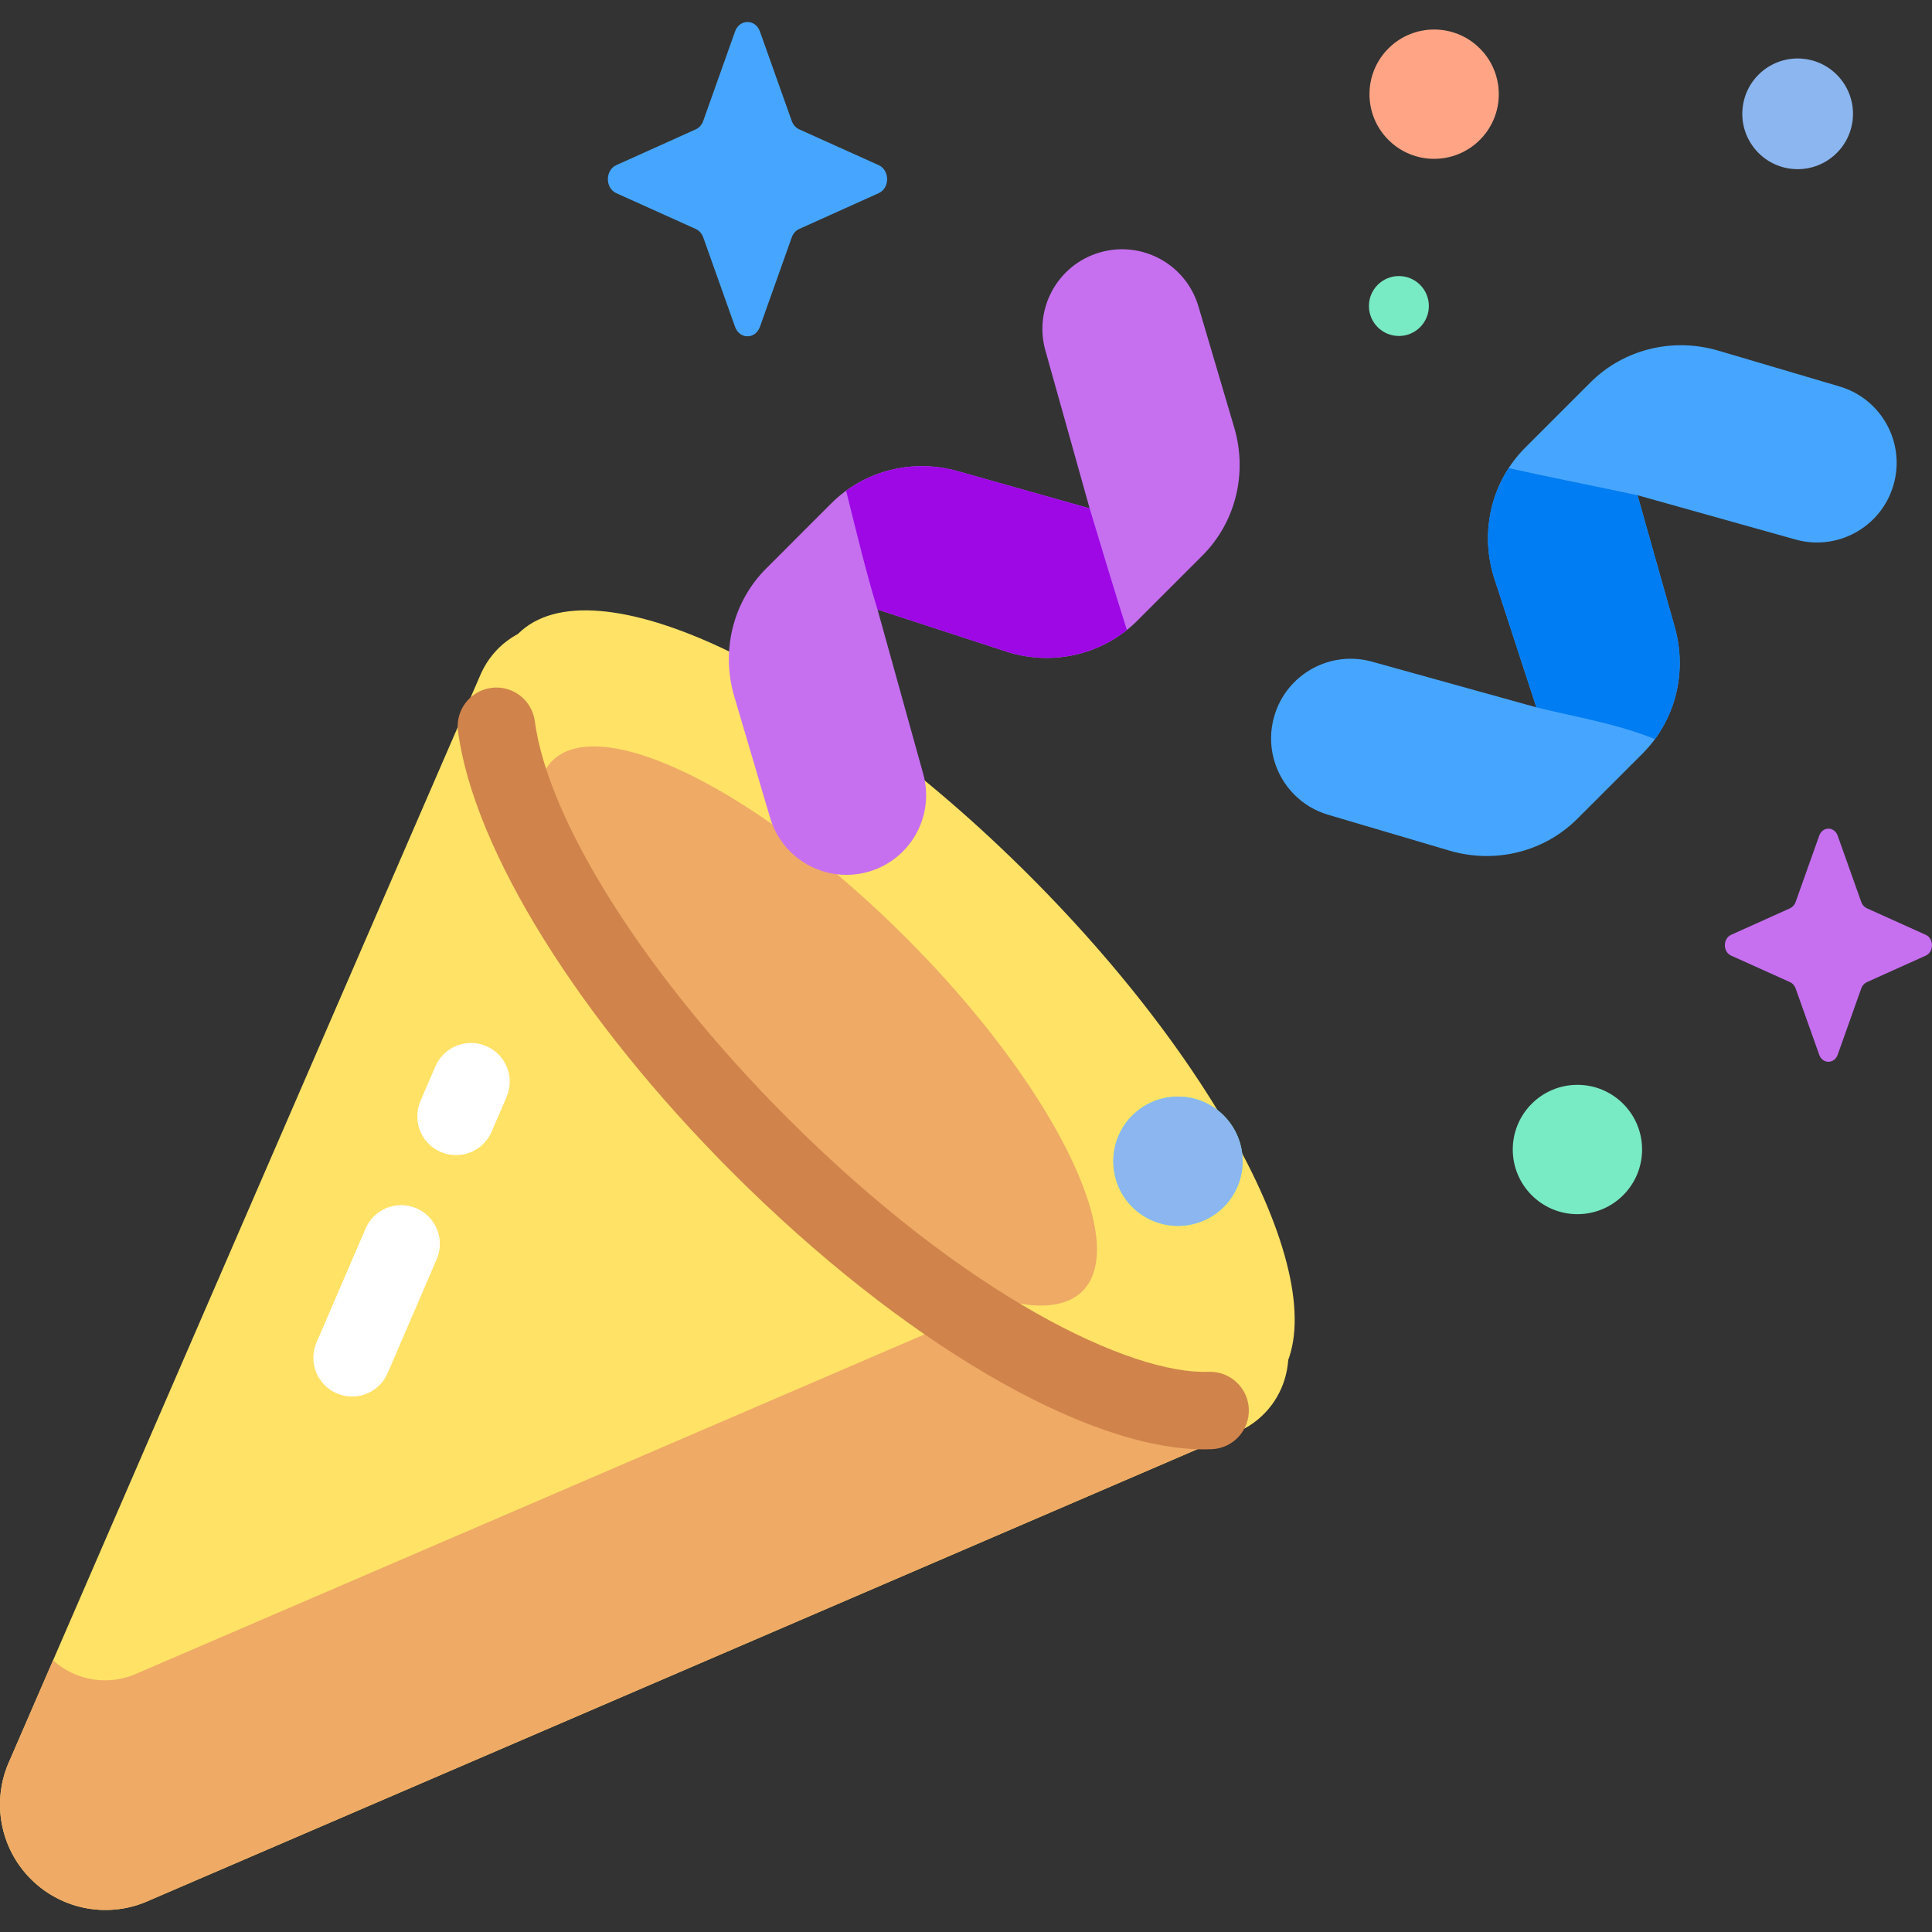 <svg width="139" height="139" viewBox="0 0 139 139" fill="none" xmlns="http://www.w3.org/2000/svg">
<rect x="0" y="0" width="139" height="139" fill="#333333" stroke="none"/>
<g clip-path="url(#clip0_3013_20128)">
<path d="M2.223 135.194C4.474 137.445 7.892 138.052 10.78 136.712L89.171 102.962C93.008 101.183 93.905 96.129 90.914 93.138L44.448 46.672C41.457 43.681 36.403 44.578 34.624 48.415L0.704 126.636C-0.635 129.525 -0.029 132.943 2.223 135.194V135.194Z" fill="#FFE266"/>
<path d="M67.524 95.569L9.899 120.378C7.863 121.322 5.471 120.948 3.818 119.456L0.704 126.636C-0.635 129.525 -0.029 132.943 2.223 135.194C4.474 137.445 7.892 138.052 10.78 136.712L88.419 103.286C86.631 102.569 67.815 95.434 67.524 95.569V95.569Z" fill="#EFAA66"/>
<path d="M91.457 99.793C96.814 94.436 89.026 77.963 74.063 63C59.099 48.036 42.627 40.249 37.27 45.605C31.914 50.962 39.702 67.434 54.665 82.398C69.628 97.361 86.101 105.149 91.457 99.793Z" fill="#FFE266"/>
<path d="M77.883 92.89C81.396 89.376 75.705 77.988 65.17 67.453C54.636 56.918 43.247 51.227 39.733 54.741C36.22 58.254 41.911 69.643 52.446 80.178C62.98 90.712 74.369 96.404 77.883 92.89Z" fill="#EFAA66"/>
<path d="M86.636 104.276C78.097 104.276 64.873 96.536 52.708 84.37C41.661 73.323 34.091 61.157 32.953 52.62C32.75 51.094 33.822 49.693 35.347 49.49C36.871 49.287 38.274 50.358 38.477 51.884C39.447 59.156 46.579 70.361 56.648 80.43C69.514 93.295 81.378 98.905 86.954 98.697C88.489 98.641 89.787 99.833 89.848 101.37C89.909 102.908 88.712 104.204 87.174 104.265C86.998 104.272 86.817 104.276 86.636 104.276Z" fill="#D0844B"/>
<path d="M56.845 61.26C56.191 60.605 55.687 59.784 55.406 58.834L52.83 50.113C51.856 46.819 52.735 43.291 55.121 40.904L59.805 36.22C62.192 33.833 65.721 32.955 69.014 33.928L78.396 36.576L75.232 25.287C74.335 22.253 76.069 19.066 79.103 18.169C82.138 17.272 85.325 19.006 86.222 22.041L88.798 30.762C89.771 34.056 88.893 37.584 86.507 39.971L81.823 44.655C79.436 47.041 75.907 47.919 72.614 46.946L63.136 43.856L66.396 55.587C67.293 58.622 65.559 61.809 62.525 62.706C60.439 63.322 58.282 62.696 56.845 61.26V61.26Z" fill="#C670F0"/>
<path d="M78.395 36.576L69.013 33.928C66.183 33.092 63.179 33.624 60.875 35.305C61.52 37.885 62.341 41.316 63.135 43.855L72.613 46.946C75.578 47.822 78.733 47.197 81.075 45.322C80.246 42.727 79.184 39.184 78.395 36.576Z" fill="#9D08E5"/>
<path d="M93.131 57.181C93.785 57.835 94.607 58.34 95.556 58.62L104.278 61.197C107.571 62.17 111.1 61.292 113.486 58.905L118.17 54.221C120.557 51.834 121.435 48.306 120.462 45.012L117.814 35.63L129.103 38.794C132.138 39.691 135.325 37.958 136.221 34.923C137.118 31.888 135.385 28.701 132.35 27.805L123.629 25.228C120.335 24.255 116.806 25.133 114.42 27.52L109.736 32.204C107.349 34.59 106.471 38.119 107.444 41.413L110.535 50.89L98.803 47.63C95.768 46.734 92.581 48.467 91.685 51.502C91.068 53.587 91.694 55.745 93.131 57.181V57.181Z" fill="#46A6FF"/>
<path d="M120.461 45.012L117.813 35.63C115.084 35.042 111.265 34.29 108.541 33.678C107.082 35.923 106.655 38.745 107.444 41.413L110.534 50.89C113.36 51.588 116.35 52.069 119.063 53.18C120.761 50.873 121.301 47.855 120.461 45.012V45.012Z" fill="#007DF2"/>
<path d="M106.47 10.065C104.653 11.882 101.708 11.882 99.891 10.065C98.074 8.249 98.074 5.303 99.891 3.486C101.708 1.669 104.653 1.669 106.47 3.486C108.287 5.303 108.287 8.249 106.47 10.065Z" fill="#FFA585"/>
<path d="M113.49 87.355C116.059 87.355 118.142 85.272 118.142 82.702C118.142 80.133 116.059 78.05 113.49 78.05C110.921 78.05 108.838 80.133 108.838 82.702C108.838 85.272 110.921 87.355 113.49 87.355Z" fill="#78EAC4"/>
<path d="M88.04 86.837C86.224 88.653 83.278 88.653 81.461 86.837C79.644 85.02 79.644 82.074 81.461 80.257C83.278 78.441 86.224 78.441 88.04 80.257C89.857 82.075 89.857 85.02 88.04 86.837Z" fill="#78EAC4"/>
<path d="M88.04 86.837C86.224 88.653 83.278 88.653 81.461 86.837C79.644 85.02 79.644 82.074 81.461 80.257C83.278 78.441 86.224 78.441 88.04 80.257C89.857 82.075 89.857 85.02 88.04 86.837Z" fill="#8BB6EF"/>
<path d="M25.33 100.476C24.962 100.476 24.588 100.402 24.229 100.248C22.816 99.639 22.163 98 22.772 96.587L26.301 88.391C26.909 86.978 28.549 86.324 29.962 86.933C31.375 87.542 32.028 89.181 31.419 90.594L27.89 98.79C27.436 99.844 26.409 100.476 25.33 100.476Z" fill="white"/>
<path d="M32.808 83.109C32.441 83.109 32.067 83.035 31.707 82.881C30.294 82.272 29.642 80.633 30.25 79.219L31.326 76.721C31.935 75.308 33.573 74.654 34.987 75.264C36.401 75.873 37.053 77.511 36.445 78.925L35.369 81.424C34.915 82.477 33.887 83.109 32.808 83.109V83.109Z" fill="white"/>
<path d="M54.674 2.265L56.963 8.701C57.061 8.977 57.255 9.195 57.5 9.306L63.218 11.882C64.026 12.246 64.026 13.533 63.218 13.897L57.5 16.474C57.255 16.584 57.061 16.802 56.963 17.078L54.674 23.514C54.351 24.423 53.207 24.423 52.884 23.514L50.595 17.078C50.497 16.802 50.303 16.584 50.058 16.474L44.34 13.897C43.532 13.533 43.532 12.246 44.34 11.882L50.058 9.306C50.303 9.195 50.497 8.977 50.595 8.701L52.884 2.265C53.207 1.356 54.351 1.356 54.674 2.265V2.265Z" fill="#46A6FF"/>
<path d="M132.214 60.124L133.911 64.898C133.984 65.103 134.128 65.264 134.31 65.346L138.551 67.257C139.15 67.527 139.15 68.482 138.551 68.752L134.31 70.663C134.128 70.745 133.984 70.907 133.911 71.111L132.214 75.885C131.974 76.56 131.125 76.56 130.886 75.885L129.188 71.111C129.115 70.907 128.971 70.745 128.79 70.663L124.548 68.752C123.949 68.482 123.949 67.527 124.548 67.257L128.79 65.346C128.971 65.264 129.115 65.103 129.188 64.898L130.886 60.124C131.125 59.45 131.974 59.45 132.214 60.124V60.124Z" fill="#C670F0"/>
<path d="M100.645 24.173C101.836 24.173 102.801 23.208 102.801 22.017C102.801 20.826 101.836 19.861 100.645 19.861C99.454 19.861 98.489 20.826 98.489 22.017C98.489 23.208 99.454 24.173 100.645 24.173Z" fill="#78EAC4"/>
<path d="M133.286 8.675C133.554 6.492 132.002 4.506 129.819 4.237C127.637 3.969 125.65 5.521 125.382 7.704C125.114 9.886 126.666 11.873 128.848 12.141C131.031 12.409 133.018 10.857 133.286 8.675Z" fill="#8BB6EF"/>
</g>
<defs>
<clipPath id="clip0_3013_20128">
<rect width="139" height="139" fill="white"/>
</clipPath>
</defs>
</svg>
